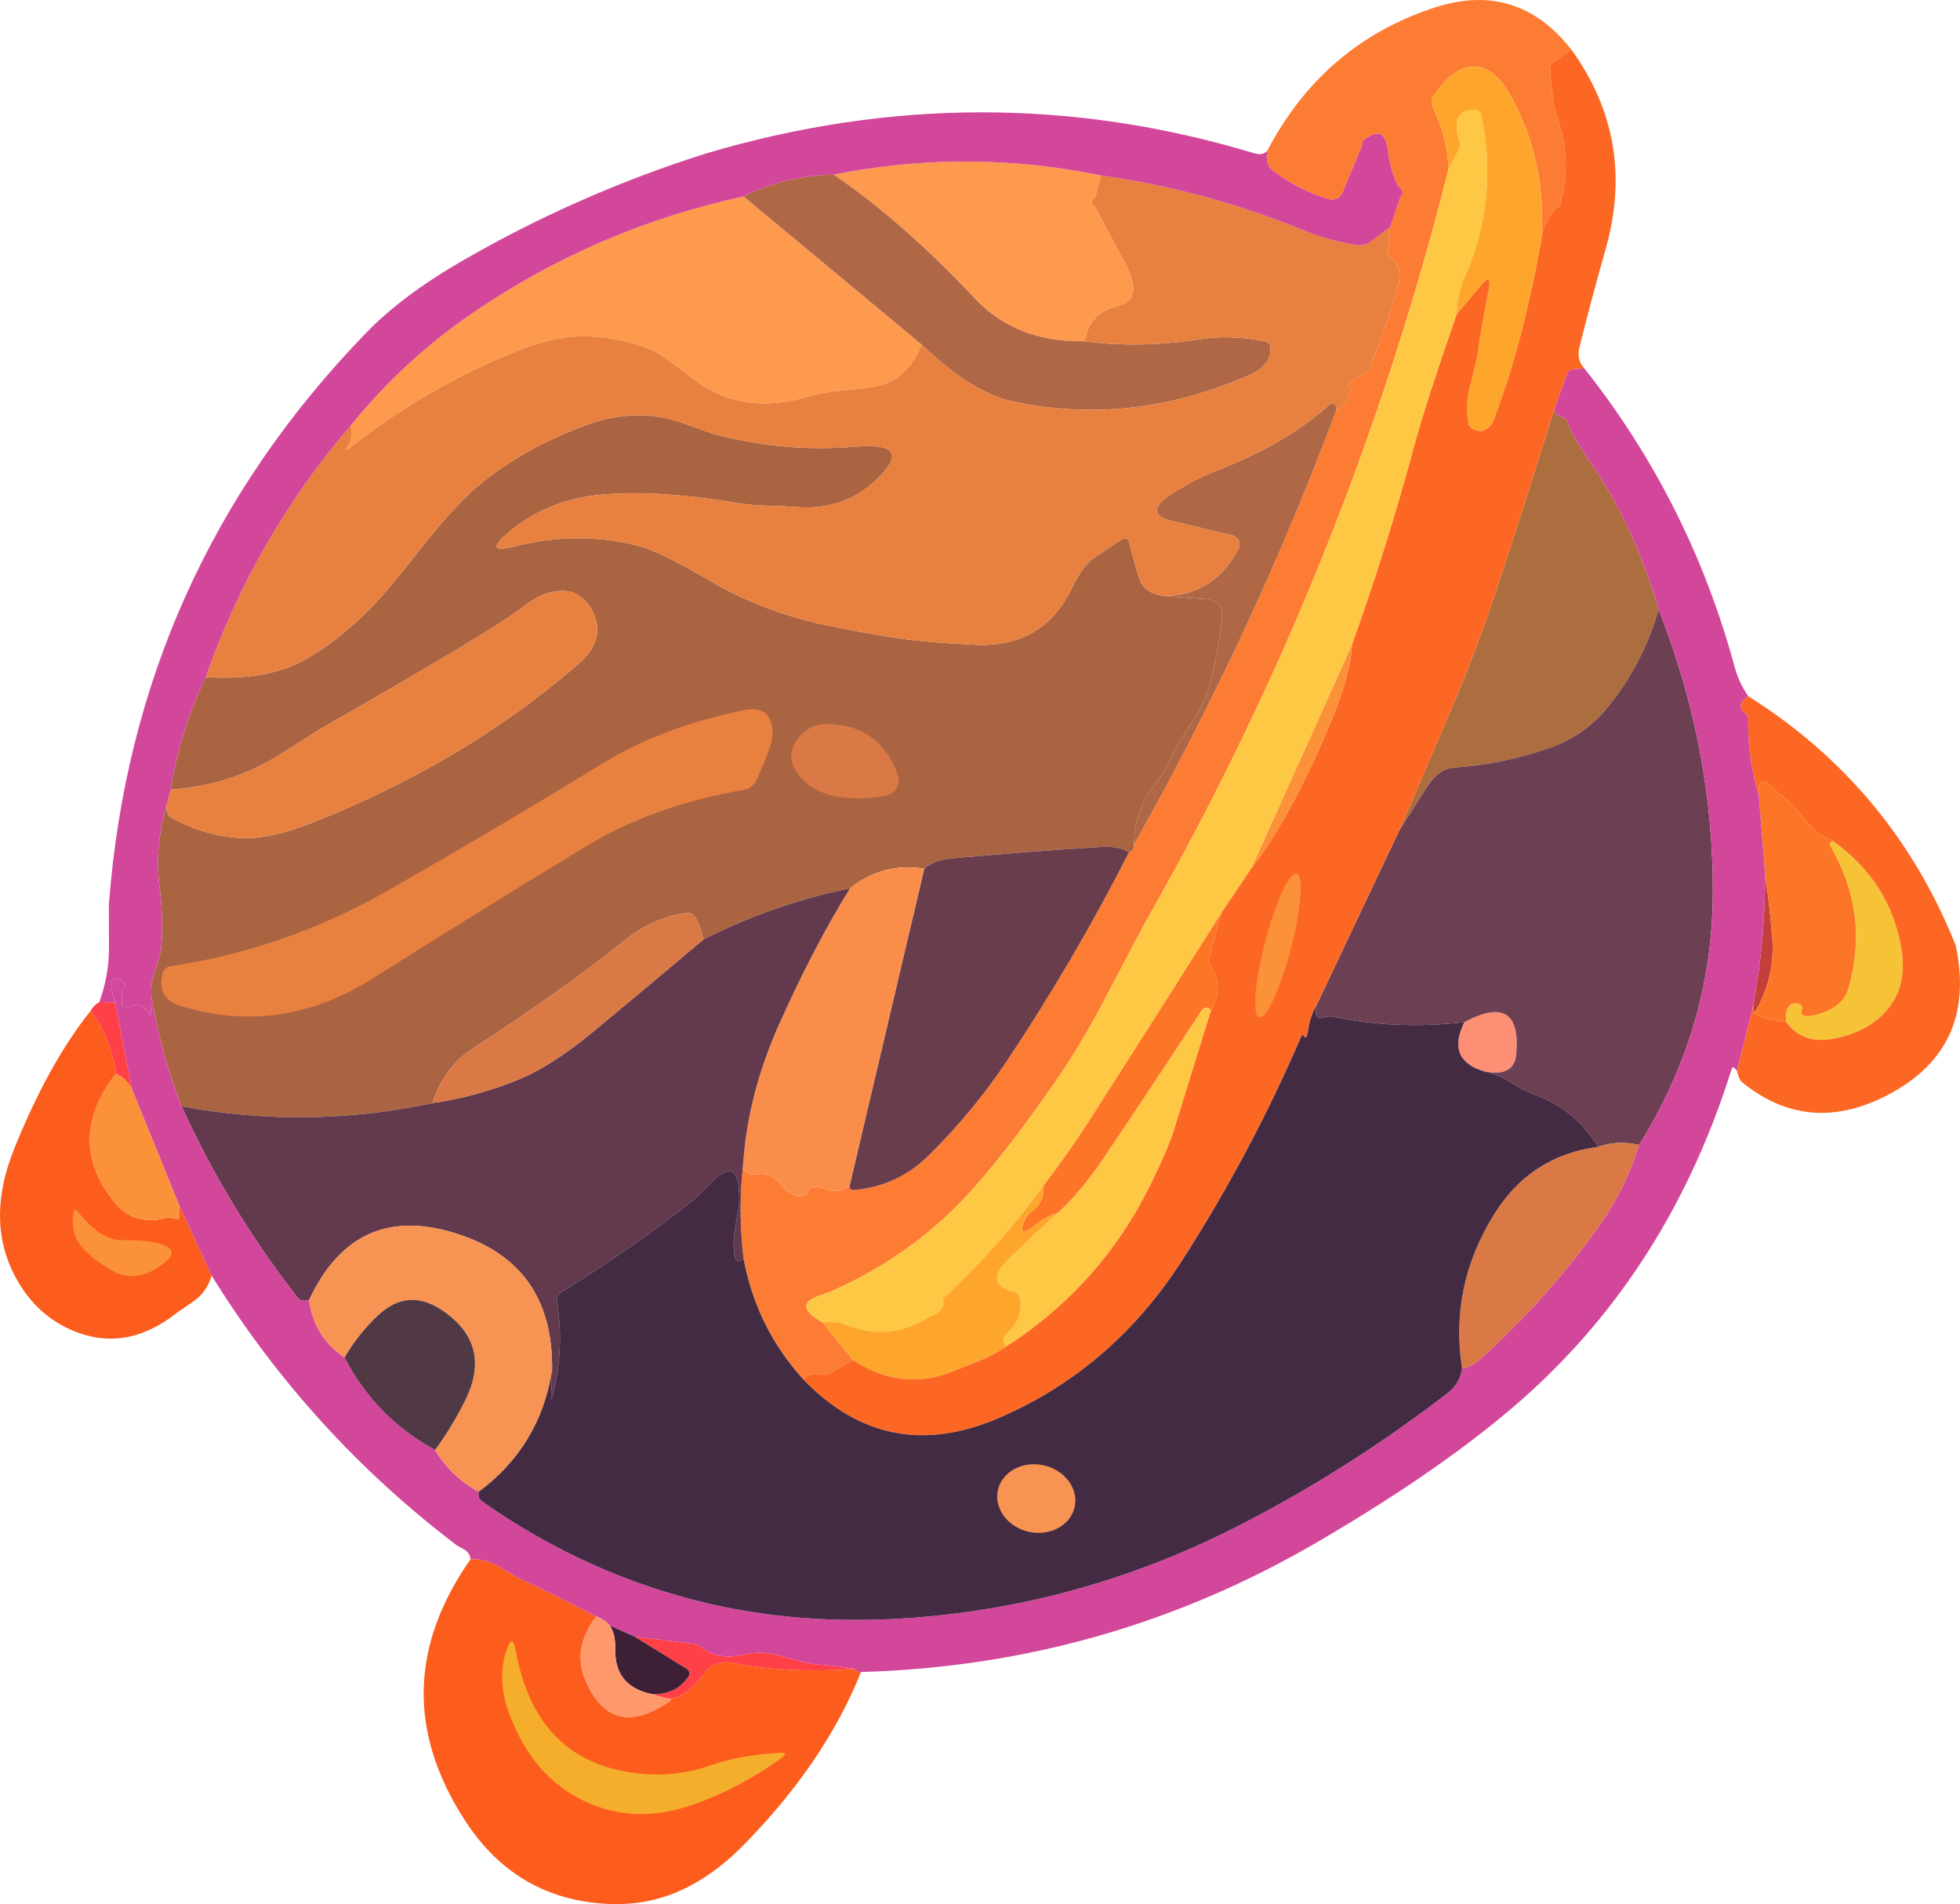 <?xml version="1.0" encoding="UTF-8" standalone="no"?><!-- Generator: Gravit.io --><svg xmlns="http://www.w3.org/2000/svg" xmlns:xlink="http://www.w3.org/1999/xlink" style="isolation:isolate" viewBox="684.004 370.573 179.474 174.314" width="179.474pt" height="174.314pt"><defs><clipPath id="_clipPath_w64sPuCmAoMxNE6TZ5vt1qn7wIOkauaV"><rect x="684.004" y="370.573" width="179.474" height="174.314"/></clipPath></defs><g clip-path="url(#_clipPath_w64sPuCmAoMxNE6TZ5vt1qn7wIOkauaV)"><rect x="684.004" y="370.573" width="179.474" height="174.314" style="fill:rgb(6,6,6)" fill-opacity="0"/><g><path d=" M 845.634 450.601 Q 846.044 453.471 846.284 456.361 Q 846.584 460.121 844.634 463.351 L 844.554 462.601 Q 845.634 456.651 845.634 450.601 Z " fill="rgb(195,63,58)"/><path d=" M 819.844 468.641 Q 816.394 467.561 818.094 464.141 Q 823.374 461.351 822.844 467.101 Q 822.644 469.231 819.844 468.641 Z " fill="rgb(254,142,116)"/><path d=" M 827.884 375.101 L 826.344 376.171 C 826.043 376.334 825.886 376.628 825.944 376.921 Q 826.174 380.161 826.594 381.351 Q 827.924 385.071 826.974 388.881 C 826.984 389.176 826.806 389.465 826.474 389.691 Q 825.304 390.871 825.134 392.601 Q 825.664 385.581 822.484 379.611 Q 821.154 377.111 819.604 376.741 Q 817.404 376.201 815.254 379.371 C 815.065 379.657 815.038 380.02 815.184 380.331 Q 816.604 383.311 816.634 386.101 Q 807.524 422.251 789.134 454.561 Q 788.404 455.861 784.964 462.431 Q 782.894 466.381 780.344 470.031 Q 775.564 476.871 772.124 480.461 Q 767.044 485.751 760.114 488.791 Q 760.024 488.831 758.934 489.221 Q 756.554 490.081 759.344 491.641 L 762.094 495.061 L 759.994 496.291 C 759.735 496.428 759.425 496.468 759.134 496.401 Q 758.204 496.111 757.554 496.851 Q 753.274 492.121 752.094 485.811 Q 751.564 481.451 752.054 477.101 Q 751.974 478.241 753.404 478.061 C 754.153 477.972 754.896 478.275 755.364 478.861 Q 756.354 480.101 757.284 480.111 C 757.772 480.026 758.077 479.813 758.024 479.591 Q 758.484 479.011 759.344 479.351 Q 760.824 479.941 761.804 479.101 L 761.834 479.321 C 761.863 479.442 761.99 479.528 762.134 479.521 Q 766.194 479.181 769.074 476.321 Q 773.134 472.311 776.304 467.551 Q 782.394 458.401 787.384 448.601 Q 787.894 448.401 787.844 447.891 Q 798.654 428.721 806.384 408.101 Q 807.574 407.421 807.664 406.151 C 807.474 406.016 807.403 405.849 807.467 405.691 C 807.532 405.534 807.727 405.399 808.004 405.321 L 808.824 404.751 C 809.464 404.605 809.734 404.326 809.474 404.081 Q 811.354 399.481 812.094 396.351 Q 812.374 395.141 811.464 394.191 C 811.067 393.986 810.919 393.655 811.094 393.361 L 811.304 391.351 L 812.244 388.601 C 812.555 388.308 812.485 387.927 812.074 387.671 Q 811.344 386.371 811.094 384.351 Q 810.814 382.101 809.294 383.121 C 808.847 383.316 808.639 383.605 808.744 383.881 L 806.894 388.281 C 806.688 388.712 806.178 388.936 805.694 388.811 Q 802.934 388.001 800.534 386.161 Q 799.824 385.621 800.054 384.351 Q 805.164 374.631 815.284 371.291 Q 822.904 368.771 827.884 375.101 Z " fill="rgb(253,124,52)"/><path d=" M 784.844 386.641 L 784.284 388.631 C 783.874 388.907 783.878 389.288 784.294 389.551 L 787.034 394.661 Q 788.804 397.981 786.344 398.601 Q 783.694 399.271 783.344 401.811 Q 777.094 401.961 773.284 397.911 Q 766.564 390.781 760.344 386.561 Q 772.614 384.121 784.844 386.641 Z " fill="rgb(253,154,78)"/><path d=" M 752.094 388.561 L 768.384 402.101 Q 767.604 404.241 765.884 405.331 Q 764.794 406.011 762.144 406.231 Q 759.384 406.451 758.094 406.851 Q 751.994 408.721 747.534 405.291 Q 744.524 402.971 743.634 402.601 Q 740.584 401.351 737.304 401.361 Q 734.644 401.381 731.174 402.781 Q 723.124 406.041 716.214 411.431 Q 715.384 412.081 715.874 411.351 Q 716.444 410.501 716.094 409.561 Q 721.044 403.441 727.544 399.051 Q 738.804 391.431 752.094 388.561 Z " fill="rgb(253,154,78)"/><path d=" M 760.344 386.561 Q 766.564 390.781 773.284 397.911 Q 777.094 401.961 783.344 401.811 Q 788.244 402.501 794.094 401.601 Q 796.644 401.211 799.804 401.811 C 800.112 401.871 800.336 402.119 800.344 402.411 Q 800.414 404.031 798.404 404.911 Q 787.684 409.621 776.844 407.351 Q 772.984 406.541 768.384 402.101 L 752.094 388.561 Q 755.964 386.621 760.344 386.561 Z " fill="rgb(175,103,69)"/><path d=" M 806.384 408.101 Q 798.654 428.721 787.844 447.891 Q 787.854 444.881 789.614 442.581 Q 790.584 441.311 791.064 440.251 Q 791.654 438.991 792.414 437.831 Q 794.134 435.231 794.464 434.261 Q 795.424 431.461 795.904 426.951 C 795.955 426.576 795.827 426.199 795.551 425.909 C 795.274 425.619 794.874 425.443 794.444 425.421 L 790.594 425.141 Q 795.174 425.081 797.404 420.811 C 797.533 420.573 797.54 420.291 797.422 420.047 C 797.304 419.804 797.076 419.628 796.804 419.571 L 791.404 418.291 Q 788.494 417.601 791.284 415.791 Q 793.284 414.491 795.504 413.621 Q 801.664 411.231 805.534 407.791 Q 806.344 407.061 806.384 408.101 Z " fill="rgb(175,103,69)"/><path d=" M 826.304 408.101 Q 826.444 408.551 826.914 408.711 C 827.246 408.809 827.489 409.014 827.564 409.261 Q 828.114 410.741 829.594 412.851 Q 833.524 418.441 835.884 426.351 Q 834.414 431.481 831.094 435.471 Q 829.034 437.951 825.814 439.071 Q 821.604 440.531 817.104 440.851 Q 815.744 440.951 814.674 442.621 L 812.134 446.601 Q 814.434 441.241 816.734 435.891 Q 819.124 430.321 820.884 425.011 Q 823.684 416.581 826.304 408.101 Z " fill="rgb(172,109,63)"/><path d=" M 790.594 425.141 L 794.444 425.421 C 794.874 425.443 795.274 425.619 795.551 425.909 C 795.827 426.199 795.955 426.576 795.904 426.951 Q 795.424 431.461 794.464 434.261 Q 794.134 435.231 792.414 437.831 Q 791.654 438.991 791.064 440.251 Q 790.584 441.311 789.614 442.581 Q 787.854 444.881 787.844 447.891 Q 787.894 448.401 787.384 448.601 Q 786.424 448.001 784.844 448.101 Q 777.864 448.541 770.904 449.181 Q 769.614 449.301 768.634 450.101 Q 764.834 449.491 761.844 451.891 Q 754.804 453.341 748.384 456.601 Q 748.254 455.461 747.634 454.511 C 747.465 454.26 747.162 454.124 746.854 454.161 Q 743.774 454.571 741.034 456.791 Q 735.484 461.261 727.154 466.661 Q 724.734 468.231 723.594 471.561 Q 712.144 474.001 700.634 471.851 Q 698.734 467.011 697.884 461.851 Q 697.774 460.681 698.134 459.611 Q 698.694 457.961 698.744 457.501 Q 699.014 454.871 698.594 451.601 Q 698.154 448.121 699.304 444.101 Q 699.084 445.101 699.754 445.461 Q 702.804 447.121 706.114 447.291 Q 708.684 447.411 712.384 445.971 Q 726.404 440.481 736.904 431.411 Q 739.744 428.961 738.094 426.251 Q 737.094 424.591 735.344 424.661 Q 733.684 424.731 732.034 426.041 Q 729.244 428.241 713.194 437.391 Q 713.144 437.421 709.704 439.611 Q 705.154 442.501 699.634 442.851 Q 700.504 437.471 702.844 432.561 Q 708.304 432.911 711.784 431.041 Q 714.574 429.541 717.624 426.571 Q 719.184 425.061 722.374 420.991 Q 725.594 416.901 727.654 415.161 Q 731.974 411.521 737.904 409.411 Q 742.394 407.821 746.524 409.301 Q 749.174 410.241 749.224 410.261 Q 755.624 412.011 762.354 411.461 Q 767.794 411.011 764.374 414.371 Q 761.384 417.311 757.084 417.001 Q 755.674 416.901 754.254 416.871 Q 752.804 416.831 751.444 416.611 Q 744.044 415.381 739.094 415.851 Q 734.004 416.331 730.454 419.411 Q 728.234 421.331 731.074 420.601 Q 736.914 419.121 742.464 420.541 Q 744.384 421.031 748.724 423.581 Q 753.844 426.601 759.694 427.811 Q 763.794 428.651 766.474 429.031 Q 769.274 429.421 773.344 429.601 Q 779.514 429.871 782.154 424.411 Q 783.174 422.321 784.154 421.661 L 786.834 419.881 C 786.947 419.835 787.078 419.839 787.187 419.892 C 787.297 419.945 787.373 420.04 787.394 420.151 Q 787.784 421.811 788.294 423.431 Q 788.564 424.281 789.134 424.631 Q 789.784 425.041 790.594 425.141 Z " fill="rgb(170,100,66)"/><path d=" M 835.884 426.351 Q 840.964 439.331 840.844 452.601 Q 840.734 464.741 834.094 475.391 Q 832.214 474.931 830.344 475.561 Q 828.194 472.091 824.524 470.781 Q 823.494 470.411 822.264 469.621 Q 821.154 468.911 819.844 468.641 Q 822.644 469.231 822.844 467.101 Q 823.374 461.351 818.094 464.141 Q 811.994 464.881 806.014 463.641 Q 805.684 463.571 805.084 463.741 Q 804.284 463.971 804.554 462.601 L 812.134 446.601 L 814.674 442.621 Q 815.744 440.951 817.104 440.851 Q 821.604 440.531 825.814 439.071 Q 829.034 437.951 831.094 435.471 Q 834.414 431.481 835.884 426.351 Z " fill="rgb(109,63,82)"/><path d=" M 784.844 386.641 Q 794.394 388.001 803.324 391.641 Q 805.764 392.641 808.354 393.031 C 808.689 393.045 809.021 392.988 809.284 392.871 L 811.304 391.351 L 811.094 393.361 C 810.919 393.655 811.067 393.986 811.464 394.191 Q 812.374 395.141 812.094 396.351 Q 811.354 399.481 809.474 404.081 C 809.734 404.326 809.464 404.605 808.824 404.751 L 808.004 405.321 C 807.727 405.399 807.532 405.534 807.467 405.691 C 807.403 405.849 807.474 406.016 807.664 406.151 Q 807.574 407.421 806.384 408.101 Q 806.344 407.061 805.534 407.791 Q 801.664 411.231 795.504 413.621 Q 793.284 414.491 791.284 415.791 Q 788.494 417.601 791.404 418.291 L 796.804 419.571 C 797.076 419.628 797.304 419.804 797.422 420.047 C 797.54 420.291 797.533 420.573 797.404 420.811 Q 795.174 425.081 790.594 425.141 Q 789.784 425.041 789.134 424.631 Q 788.564 424.281 788.294 423.431 Q 787.784 421.811 787.394 420.151 C 787.373 420.04 787.297 419.945 787.187 419.892 C 787.078 419.839 786.947 419.835 786.834 419.881 L 784.154 421.661 Q 783.174 422.321 782.154 424.411 Q 779.514 429.871 773.344 429.601 Q 769.274 429.421 766.474 429.031 Q 763.794 428.651 759.694 427.811 Q 753.844 426.601 748.724 423.581 Q 744.384 421.031 742.464 420.541 Q 736.914 419.121 731.074 420.601 Q 728.234 421.331 730.454 419.411 Q 734.004 416.331 739.094 415.851 Q 744.044 415.381 751.444 416.611 Q 752.804 416.831 754.254 416.871 Q 755.674 416.901 757.084 417.001 Q 761.384 417.311 764.374 414.371 Q 767.794 411.011 762.354 411.461 Q 755.624 412.011 749.224 410.261 Q 749.174 410.241 746.524 409.301 Q 742.394 407.821 737.904 409.411 Q 731.974 411.521 727.654 415.161 Q 725.594 416.901 722.374 420.991 Q 719.184 425.061 717.624 426.571 Q 714.574 429.541 711.784 431.041 Q 708.304 432.911 702.844 432.561 Q 707.304 419.821 716.094 409.561 Q 716.444 410.501 715.874 411.351 Q 715.384 412.081 716.214 411.431 Q 723.124 406.041 731.174 402.781 Q 734.644 401.381 737.304 401.361 Q 740.584 401.351 743.634 402.601 Q 744.524 402.971 747.534 405.291 Q 751.994 408.721 758.094 406.851 Q 759.384 406.451 762.144 406.231 Q 764.794 406.011 765.884 405.331 Q 767.604 404.241 768.384 402.101 Q 772.984 406.541 776.844 407.351 Q 787.684 409.621 798.404 404.911 Q 800.414 404.031 800.344 402.411 C 800.336 402.119 800.112 401.871 799.804 401.811 Q 796.644 401.211 794.094 401.601 Q 788.244 402.501 783.344 401.811 Q 783.694 399.271 786.344 398.601 Q 788.804 397.981 787.034 394.661 L 784.294 389.551 C 783.878 389.288 783.874 388.907 784.284 388.631 L 784.844 386.641 Z " fill="rgb(232,128,64)"/><path d=" M 699.304 444.101 L 699.634 442.851 Q 705.154 442.501 709.704 439.611 Q 713.144 437.421 713.194 437.391 Q 729.244 428.241 732.034 426.041 Q 733.684 424.731 735.344 424.661 Q 737.094 424.591 738.094 426.251 Q 739.744 428.961 736.904 431.411 Q 726.404 440.481 712.384 445.971 Q 708.684 447.411 706.114 447.291 Q 702.804 447.121 699.754 445.461 Q 699.084 445.101 699.304 444.101 Z " fill="rgb(232,128,64)"/><path d=" M 787.384 448.601 Q 782.394 458.401 776.304 467.551 Q 773.134 472.311 769.074 476.321 Q 766.194 479.181 762.134 479.521 C 761.99 479.528 761.863 479.442 761.834 479.321 L 761.804 479.101 L 768.634 450.101 Q 769.614 449.301 770.904 449.181 Q 777.864 448.541 784.844 448.101 Q 786.424 448.001 787.384 448.601 Z " fill="rgb(106,61,77)"/><path d=" M 768.634 450.101 L 761.804 479.101 Q 760.824 479.941 759.344 479.351 Q 758.484 479.011 758.024 479.591 C 758.077 479.813 757.772 480.026 757.284 480.111 Q 756.354 480.101 755.364 478.861 C 754.896 478.275 754.153 477.972 753.404 478.061 Q 751.974 478.241 752.054 477.101 Q 752.494 470.711 755.344 464.351 Q 758.524 457.231 761.844 451.891 Q 764.834 449.491 768.634 450.101 Z " fill="rgb(251,141,75)"/><path d=" M 761.844 451.891 Q 758.524 457.231 755.344 464.351 Q 752.494 470.711 752.054 477.101 Q 751.564 481.451 752.094 485.811 Q 751.944 485.981 751.764 486.031 C 751.648 486.034 751.535 485.999 751.451 485.935 C 751.368 485.871 751.322 485.782 751.324 485.691 Q 751.064 484.461 751.274 483.261 Q 751.674 480.971 751.684 480.911 Q 751.914 475.881 748.964 478.991 Q 747.844 480.161 747.194 480.671 Q 741.494 485.111 735.334 488.901 C 735.079 489.059 734.945 489.355 734.994 489.651 Q 735.734 494.161 734.544 498.561 Q 734.454 498.881 734.464 498.531 L 734.554 496.101 Q 734.734 486.491 726.094 483.601 Q 716.584 480.411 712.304 489.601 Q 711.564 489.771 711.284 489.411 Q 704.914 481.261 700.634 471.851 Q 712.144 474.001 723.594 471.561 Q 727.764 470.951 731.584 469.361 Q 734.624 468.091 738.454 464.911 Q 743.444 460.781 748.384 456.601 Q 754.804 453.341 761.844 451.891 Z " fill="rgb(99,58,77)"/><path d=" M 851.844 447.561 Q 851.454 447.731 851.634 448.051 Q 855.204 454.211 853.284 461.041 Q 852.744 462.941 850.034 463.541 Q 848.844 463.801 848.934 463.081 C 849.036 462.97 849.059 462.832 848.996 462.709 C 848.932 462.586 848.79 462.494 848.614 462.461 Q 847.434 462.261 847.554 464.101 Q 846.004 464.041 844.634 463.351 Q 846.584 460.121 846.284 456.361 Q 846.044 453.471 845.634 450.601 L 845.054 443.351 Q 844.964 442.801 845.154 442.341 C 845.218 442.248 845.324 442.185 845.445 442.168 C 845.566 442.151 845.69 442.181 845.784 442.251 Q 846.694 443.061 847.664 443.821 Q 848.264 444.291 849.514 445.871 Q 850.414 447.011 851.844 447.561 Z " fill="rgb(253,118,39)"/><path d=" M 795.844 454.141 L 794.774 458.121 C 794.645 458.416 794.685 458.746 794.884 459.011 Q 796.114 460.941 794.884 463.101 Q 794.704 462.771 794.384 462.831 Q 794.184 462.871 794.014 463.121 Q 789.694 469.731 785.284 476.291 Q 782.934 479.781 780.844 481.641 Q 779.854 481.891 779.044 482.541 Q 776.854 484.311 777.924 482.111 Q 778.104 481.751 778.574 481.391 Q 779.674 480.561 779.554 479.101 Q 781.804 476.161 783.804 473.051 Q 789.844 463.611 795.844 454.141 Z " fill="rgb(253,118,39)"/><path d=" M 817.384 399.351 Q 814.474 407.771 813.534 411.291 Q 811.044 420.561 807.804 429.601 L 798.594 450.061 L 795.844 454.141 Q 789.844 463.611 783.804 473.051 Q 781.804 476.161 779.554 479.101 Q 775.634 484.501 770.774 489.071 C 770.387 489.288 770.245 489.609 770.404 489.911 Q 770.314 490.541 769.754 490.801 Q 769.184 491.061 769.094 491.121 Q 765.454 493.451 761.394 491.821 Q 760.404 491.431 759.344 491.641 Q 756.554 490.081 758.934 489.221 Q 760.024 488.831 760.114 488.791 Q 767.044 485.751 772.124 480.461 Q 775.564 476.871 780.344 470.031 Q 782.894 466.381 784.964 462.431 Q 788.404 455.861 789.134 454.561 Q 807.524 422.251 816.634 386.101 L 817.544 384.361 C 817.706 384.078 817.735 383.745 817.624 383.441 Q 816.754 380.641 819.024 380.631 C 819.333 380.649 819.59 380.864 819.644 381.151 Q 821.264 388.771 818.134 395.911 Q 817.424 397.551 817.384 399.351 Z " fill="rgb(254,200,69)"/><path d=" M 794.884 463.101 L 791.494 474.041 Q 790.984 475.691 789.414 478.901 Q 784.834 488.251 776.134 493.851 Q 775.614 493.181 776.294 492.541 Q 777.734 491.211 777.404 489.401 C 777.352 489.117 777.113 488.886 776.794 488.811 Q 774.044 488.101 776.344 485.851 Q 778.544 483.701 780.844 481.641 Q 782.934 479.781 785.284 476.291 Q 789.694 469.731 794.014 463.121 Q 794.184 462.871 794.384 462.831 Q 794.704 462.771 794.884 463.101 Z " fill="rgb(254,200,69)"/><path d=" M 748.384 456.601 Q 743.444 460.781 738.454 464.911 Q 734.624 468.091 731.584 469.361 Q 727.764 470.951 723.594 471.561 Q 724.734 468.231 727.154 466.661 Q 735.484 461.261 741.034 456.791 Q 743.774 454.571 746.854 454.161 C 747.162 454.124 747.465 454.26 747.634 454.511 Q 748.254 455.461 748.384 456.601 Z " fill="rgb(218,121,69)"/><path d=" M 834.094 475.391 Q 832.904 479.251 830.594 482.581 Q 826.114 489.011 819.654 494.911 Q 818.754 495.741 817.884 495.851 Q 816.714 488.371 820.784 481.791 Q 824.134 476.371 830.344 475.561 Q 832.214 474.931 834.094 475.391 Z " fill="rgb(218,121,69)"/><path d=" M 825.134 392.601 Q 823.424 402.051 820.844 408.851 Q 820.244 410.421 818.964 409.891 C 818.647 409.753 818.446 409.476 818.444 409.171 Q 818.204 407.581 818.584 406.051 Q 819.244 403.431 819.294 403.061 Q 819.674 400.321 820.314 397.141 Q 820.654 395.451 819.574 396.741 L 817.384 399.351 Q 817.424 397.551 818.134 395.911 Q 821.264 388.771 819.644 381.151 C 819.59 380.864 819.333 380.649 819.024 380.631 Q 816.754 380.641 817.624 383.441 C 817.735 383.745 817.706 384.078 817.544 384.361 L 816.634 386.101 Q 816.604 383.311 815.184 380.331 C 815.038 380.02 815.065 379.657 815.254 379.371 Q 817.404 376.201 819.604 376.741 Q 821.154 377.111 822.484 379.611 Q 825.664 385.581 825.134 392.601 Z " fill="rgb(254,166,44)"/><path d=" M 779.554 479.101 Q 779.674 480.561 778.574 481.391 Q 778.104 481.751 777.924 482.111 Q 776.854 484.311 779.044 482.541 Q 779.854 481.891 780.844 481.641 Q 778.544 483.701 776.344 485.851 Q 774.044 488.101 776.794 488.811 C 777.113 488.886 777.352 489.117 777.404 489.401 Q 777.734 491.211 776.294 492.541 Q 775.614 493.181 776.134 493.851 Q 774.964 494.641 773.664 495.161 Q 771.734 495.921 771.074 496.181 Q 766.464 497.961 762.094 495.061 L 759.344 491.641 Q 760.404 491.431 761.394 491.821 Q 765.454 493.451 769.094 491.121 Q 769.184 491.061 769.754 490.801 Q 770.314 490.541 770.404 489.911 C 770.245 489.609 770.387 489.288 770.774 489.071 Q 775.634 484.501 779.554 479.101 Z " fill="rgb(254,166,44)"/><path d=" M 851.844 447.561 Q 857.044 451.301 858.084 457.281 Q 858.654 460.531 857.104 462.641 Q 855.364 465.011 851.904 465.661 Q 849.034 466.211 847.554 464.101 Q 847.434 462.261 848.614 462.461 C 848.79 462.494 848.932 462.586 848.996 462.709 C 849.059 462.832 849.036 462.97 848.934 463.081 Q 848.844 463.801 850.034 463.541 Q 852.744 462.941 853.284 461.041 Q 855.204 454.211 851.634 448.051 Q 851.454 447.731 851.844 447.561 Z " fill="rgb(246,194,54)"/><path d=" M 692.304 463.101 Q 694.174 465.701 694.634 468.851 Q 689.904 474.921 694.454 480.591 Q 695.424 481.791 696.594 482.101 Q 697.984 482.471 699.384 482.021 Q 699.424 482.011 700.224 482.171 Q 700.564 482.241 700.384 480.851 L 703.384 487.351 Q 702.944 488.871 701.684 489.731 Q 700.284 490.691 700.204 490.751 Q 695.894 494.171 691.394 492.661 Q 687.414 491.311 685.344 487.341 Q 682.694 482.261 685.284 475.791 Q 688.394 468.021 692.304 463.101 Z " fill="rgb(252,93,28)"/><path d=" M 727.094 513.311 Q 728.494 513.281 729.624 513.961 Q 731.234 514.921 731.284 514.941 Q 734.984 516.661 738.594 518.561 Q 736.394 521.531 737.594 524.351 Q 739.994 530.011 745.344 526.291 Q 745.574 526.131 745.314 526.091 L 745.094 526.061 Q 746.694 526.181 748.344 523.921 Q 749.404 522.461 751.174 522.821 Q 756.134 523.801 762.304 523.351 Q 762.424 523.671 762.844 523.641 Q 759.534 531.931 752.034 539.541 Q 749.064 542.551 745.714 543.901 Q 742.374 545.241 738.344 544.761 Q 730.854 543.881 726.534 537.161 Q 718.794 525.151 727.094 513.311 Z " fill="rgb(252,93,28)"/><path d=" M 827.884 375.101 Q 833.874 383.381 831.024 393.401 Q 829.754 397.861 828.634 402.361 Q 828.344 403.511 829.094 404.311 L 828.144 404.361 C 827.831 404.389 827.565 404.585 827.464 404.861 L 826.304 408.101 Q 823.684 416.581 820.884 425.011 Q 819.124 430.321 816.734 435.891 Q 814.434 441.241 812.134 446.601 L 804.554 462.601 Q 803.964 463.651 803.794 464.841 Q 803.654 465.851 803.404 465.431 Q 803.264 465.201 803.164 465.441 Q 798.554 476.161 792.244 485.971 Q 785.804 495.971 775.404 500.411 Q 765.194 504.781 757.554 496.851 Q 758.204 496.111 759.134 496.401 C 759.425 496.468 759.735 496.428 759.994 496.291 L 762.094 495.061 Q 766.464 497.961 771.074 496.181 Q 771.734 495.921 773.664 495.161 Q 774.964 494.641 776.134 493.851 Q 784.834 488.251 789.414 478.901 Q 790.984 475.691 791.494 474.041 L 794.884 463.101 Q 796.114 460.941 794.884 459.011 C 794.685 458.746 794.645 458.416 794.774 458.121 L 795.844 454.141 L 798.594 450.061 Q 802.134 445.471 805.654 437.161 Q 807.664 432.431 807.804 429.601 Q 811.044 420.561 813.534 411.291 Q 814.474 407.771 817.384 399.351 L 819.574 396.741 Q 820.654 395.451 820.314 397.141 Q 819.674 400.321 819.294 403.061 Q 819.244 403.431 818.584 406.051 Q 818.204 407.581 818.444 409.171 C 818.446 409.476 818.647 409.753 818.964 409.891 Q 820.244 410.421 820.844 408.851 Q 823.424 402.051 825.134 392.601 Q 825.304 390.871 826.474 389.691 C 826.806 389.465 826.984 389.176 826.974 388.881 Q 827.924 385.071 826.594 381.351 Q 826.174 380.161 825.944 376.921 C 825.886 376.628 826.043 376.334 826.344 376.171 L 827.884 375.101 Z " fill="rgb(252,104,35)"/><path d=" M 844.094 434.311 Q 857.294 442.621 863.094 457.141 Q 865.134 466.831 856.334 471.081 Q 849.404 474.411 843.534 469.661 Q 843.224 469.411 843.054 468.601 L 844.554 462.601 L 844.634 463.351 Q 846.004 464.041 847.554 464.101 Q 849.034 466.211 851.904 465.661 Q 855.364 465.011 857.104 462.641 Q 858.654 460.531 858.084 457.281 Q 857.044 451.301 851.844 447.561 Q 850.414 447.011 849.514 445.871 Q 848.264 444.291 847.664 443.821 Q 846.694 443.061 845.784 442.251 C 845.69 442.181 845.566 442.151 845.445 442.168 C 845.324 442.185 845.218 442.248 845.154 442.341 Q 844.964 442.801 845.054 443.351 Q 844.054 440.051 844.084 436.591 C 844.15 436.297 844.008 435.998 843.704 435.791 Q 842.944 435.061 844.094 434.311 Z " fill="rgb(252,104,35)"/><path d=" M 693.094 462.311 L 694.554 462.351 L 696.094 470.311 Q 695.594 469.321 694.634 468.851 Q 694.174 465.701 692.304 463.101 Q 692.594 462.601 693.094 462.311 Z " fill="rgb(255,64,71)"/><path d=" M 742.094 520.391 L 747.544 521.061 Q 747.904 521.101 748.414 521.481 Q 749.834 522.541 751.844 522.081 Q 753.744 521.641 755.494 522.161 Q 757.904 522.881 758.834 522.951 Q 760.574 523.081 762.304 523.351 Q 756.134 523.801 751.174 522.821 Q 749.404 522.461 748.344 523.921 Q 746.694 526.181 745.094 526.061 L 743.594 525.641 Q 745.844 525.791 747.024 524.091 C 747.121 523.978 747.162 523.833 747.135 523.691 C 747.108 523.549 747.017 523.425 746.884 523.351 L 742.094 520.391 Z " fill="rgb(255,64,71)"/><path d=" M 800.054 384.351 Q 799.824 385.621 800.534 386.161 Q 802.934 388.001 805.694 388.811 C 806.178 388.936 806.688 388.712 806.894 388.281 L 808.744 383.881 C 808.639 383.605 808.847 383.316 809.294 383.121 Q 810.814 382.101 811.094 384.351 Q 811.344 386.371 812.074 387.671 C 812.485 387.927 812.555 388.308 812.244 388.601 L 811.304 391.351 L 809.284 392.871 C 809.021 392.988 808.689 393.045 808.354 393.031 Q 805.764 392.641 803.324 391.641 Q 794.394 388.001 784.844 386.641 Q 772.614 384.121 760.344 386.561 Q 755.964 386.621 752.094 388.561 Q 738.804 391.431 727.544 399.051 Q 721.044 403.441 716.094 409.561 Q 707.304 419.821 702.844 432.561 Q 700.504 437.471 699.634 442.851 L 699.304 444.101 Q 698.154 448.121 698.594 451.601 Q 699.014 454.871 698.744 457.501 Q 698.694 457.961 698.134 459.611 Q 697.774 460.681 697.884 461.851 L 697.814 463.291 Q 697.794 463.721 697.604 463.331 Q 697.034 462.201 695.724 462.801 C 695.609 462.842 695.476 462.838 695.365 462.788 C 695.255 462.739 695.18 462.651 695.164 462.551 L 695.204 461.081 C 695.398 460.964 695.48 460.808 695.427 460.659 C 695.374 460.51 695.192 460.385 694.934 460.321 Q 693.654 459.611 694.554 462.351 L 693.094 462.311 Q 693.984 459.891 693.984 457.331 Q 693.974 453.401 693.974 453.361 Q 696.294 422.951 717.534 401.041 Q 720.874 397.591 726.404 394.411 Q 736.964 388.321 748.594 384.641 Q 773.964 377.091 798.844 384.601 Q 799.664 384.851 800.054 384.351 Z " fill="rgb(211,71,155)"/><path d=" M 829.094 404.311 Q 838.744 416.521 842.834 431.601 Q 843.234 433.081 844.094 434.311 Q 842.944 435.061 843.704 435.791 C 844.008 435.998 844.15 436.297 844.084 436.591 Q 844.054 440.051 845.054 443.351 L 845.634 450.601 Q 845.634 456.651 844.554 462.601 L 843.054 468.601 L 842.854 468.371 Q 842.664 468.151 842.564 468.451 Q 836.844 486.711 823.534 498.541 Q 816.424 504.851 804.744 511.681 Q 785.374 523.011 762.844 523.641 Q 762.424 523.671 762.304 523.351 Q 760.574 523.081 758.834 522.951 Q 757.904 522.881 755.494 522.161 Q 753.744 521.641 751.844 522.081 Q 749.834 522.541 748.414 521.481 Q 747.904 521.101 747.544 521.061 L 742.094 520.391 L 739.844 519.391 Q 739.314 518.811 738.594 518.561 Q 734.984 516.661 731.284 514.941 Q 731.234 514.921 729.624 513.961 Q 728.494 513.281 727.094 513.311 Q 727.004 512.681 726.504 512.421 Q 725.924 512.111 725.864 512.071 Q 712.344 501.811 703.384 487.351 L 700.384 480.851 L 696.094 470.311 L 694.554 462.351 Q 693.654 459.611 694.934 460.321 C 695.192 460.385 695.374 460.51 695.427 460.659 C 695.48 460.808 695.398 460.964 695.204 461.081 L 695.164 462.551 C 695.18 462.651 695.255 462.739 695.365 462.788 C 695.476 462.838 695.609 462.842 695.724 462.801 Q 697.034 462.201 697.604 463.331 Q 697.794 463.721 697.814 463.291 L 697.884 461.851 Q 698.734 467.011 700.634 471.851 Q 704.914 481.261 711.284 489.411 Q 711.564 489.771 712.304 489.601 Q 712.784 493.001 715.554 494.851 Q 718.394 500.341 723.844 503.311 Q 725.324 505.781 727.844 507.141 Q 727.734 507.731 728.164 508.031 Q 737.804 514.801 748.964 517.391 Q 758.174 519.531 768.834 518.571 Q 783.834 517.211 797.494 510.211 Q 807.594 505.031 816.574 498.091 Q 817.684 497.231 817.884 495.851 Q 818.754 495.741 819.654 494.911 Q 826.114 489.011 830.594 482.581 Q 832.904 479.251 834.094 475.391 Q 840.734 464.741 840.844 452.601 Q 840.964 439.331 835.884 426.351 Q 833.524 418.441 829.594 412.851 Q 828.114 410.741 827.564 409.261 C 827.489 409.014 827.246 408.809 826.914 408.711 Q 826.444 408.551 826.304 408.101 L 827.464 404.861 C 827.565 404.585 827.831 404.389 828.144 404.361 L 829.094 404.311 Z " fill="rgb(211,71,155)"/><path d=" M 734.554 496.101 Q 733.424 502.991 727.844 507.141 Q 725.324 505.781 723.844 503.311 Q 725.404 501.181 726.584 498.811 Q 729.154 493.661 724.484 490.521 Q 721.374 488.441 718.674 490.941 Q 716.824 492.661 715.554 494.851 Q 712.784 493.001 712.304 489.601 Q 716.584 480.411 726.094 483.601 Q 734.734 486.491 734.554 496.101 Z " fill="rgb(247,148,84)"/><path d=" M 739.844 519.391 L 742.094 520.391 L 746.884 523.351 C 747.017 523.425 747.108 523.549 747.135 523.691 C 747.162 523.833 747.121 523.978 747.024 524.091 Q 745.844 525.791 743.594 525.641 Q 740.284 524.911 740.344 521.601 Q 740.374 520.151 739.844 519.391 Z " fill="rgb(61,31,54)"/><path d=" M 807.804 429.601 Q 807.664 432.431 805.654 437.161 Q 802.134 445.471 798.594 450.061 L 807.804 429.601 Z " fill="rgb(251,145,56)"/><path d=" M 694.634 468.851 Q 695.594 469.321 696.094 470.311 L 700.384 480.851 Q 700.564 482.241 700.224 482.171 Q 699.424 482.011 699.384 482.021 Q 697.984 482.471 696.594 482.101 Q 695.424 481.791 694.454 480.591 Q 689.904 474.921 694.634 468.851 Z " fill="rgb(251,145,56)"/><path d=" M 804.554 462.601 Q 804.284 463.971 805.084 463.741 Q 805.684 463.571 806.014 463.641 Q 811.994 464.881 818.094 464.141 Q 816.394 467.561 819.844 468.641 Q 821.154 468.911 822.264 469.621 Q 823.494 470.411 824.524 470.781 Q 828.194 472.091 830.344 475.561 Q 824.134 476.371 820.784 481.791 Q 816.714 488.371 817.884 495.851 Q 817.684 497.231 816.574 498.091 Q 807.594 505.031 797.494 510.211 Q 783.834 517.211 768.834 518.571 Q 758.174 519.531 748.964 517.391 Q 737.804 514.801 728.164 508.031 Q 727.734 507.731 727.844 507.141 Q 733.424 502.991 734.554 496.101 L 734.464 498.531 Q 734.454 498.881 734.544 498.561 Q 735.734 494.161 734.994 489.651 C 734.945 489.355 735.079 489.059 735.334 488.901 Q 741.494 485.111 747.194 480.671 Q 747.844 480.161 748.964 478.991 Q 751.914 475.881 751.684 480.911 Q 751.674 480.971 751.274 483.261 Q 751.064 484.461 751.324 485.691 C 751.322 485.782 751.368 485.871 751.451 485.935 C 751.535 485.999 751.648 486.034 751.764 486.031 Q 751.944 485.981 752.094 485.811 Q 753.274 492.121 757.554 496.851 Q 765.194 504.781 775.404 500.411 Q 785.804 495.971 792.244 485.971 Q 798.554 476.161 803.164 465.441 Q 803.264 465.201 803.404 465.431 Q 803.654 465.851 803.794 464.841 Q 803.964 463.651 804.554 462.601 Z " fill="rgb(67,43,68)"/><path d=" M 738.594 518.561 Q 739.314 518.811 739.844 519.391 Q 740.374 520.151 740.344 521.601 Q 740.284 524.911 743.594 525.641 L 745.094 526.061 L 745.314 526.091 Q 745.574 526.131 745.344 526.291 Q 739.994 530.011 737.594 524.351 Q 736.394 521.531 738.594 518.561 Z " fill="rgb(255,153,108)"/><path d=" M 723.844 503.311 Q 718.394 500.341 715.554 494.851 Q 716.824 492.661 718.674 490.941 Q 721.374 488.441 724.484 490.521 Q 729.154 493.661 726.584 498.811 Q 725.404 501.181 723.844 503.311 Z " fill="rgb(80,56,68)"/><path d=" M 700.534 462.661 Q 698.224 461.951 698.934 459.561 C 699.023 459.286 699.279 459.081 699.594 459.031 Q 710.114 457.441 719.384 452.171 Q 729.374 446.481 739.164 440.471 Q 744.604 437.131 752.044 435.601 Q 754.814 435.041 754.744 437.861 Q 754.714 438.901 753.234 442.061 C 753.033 442.487 752.638 442.789 752.174 442.871 Q 743.824 444.321 737.724 448.021 Q 727.874 453.991 718.144 460.141 Q 709.694 465.481 700.534 462.661 Z " fill="rgb(232,128,64)"/><path d=" M 756.964 441.281 Q 755.834 439.581 757.264 437.941 Q 758.254 436.801 759.934 436.851 Q 764.544 436.981 766.214 441.491 C 766.363 441.89 766.328 442.335 766.117 442.705 C 765.907 443.076 765.543 443.334 765.124 443.411 Q 762.254 443.941 760.054 443.361 Q 757.984 442.821 756.964 441.281 Z " fill="rgb(218,121,69)"/><path d=" M 742.894 532.971 Q 746.114 533.241 749.114 532.171 Q 751.634 531.271 755.344 531.041 Q 756.334 530.971 755.524 531.551 Q 751.624 534.321 747.624 535.731 Q 742.974 537.381 738.994 536.051 Q 733.184 534.111 730.704 527.651 Q 729.414 524.301 730.424 521.541 Q 730.944 520.121 731.214 521.611 Q 733.094 532.141 742.894 532.971 Z " fill="rgb(245,174,44)"/><path d=" M 775.374 507.006 C 775.735 505.322 777.605 504.294 779.548 504.71 C 781.491 505.127 782.775 506.832 782.414 508.515 C 782.053 510.199 780.183 511.228 778.24 510.811 C 776.297 510.395 775.013 508.69 775.374 507.006 Z " fill="rgb(247,148,84)"/><path d=" M 802.741 450.531 C 803.392 450.7 803.152 453.791 802.205 457.428 C 801.257 461.065 799.959 463.881 799.308 463.711 C 798.656 463.541 798.896 460.45 799.844 456.813 C 800.791 453.176 802.089 450.361 802.741 450.531 Z " fill="rgb(251,145,56)"/><path d=" M 691.704 484.971 Q 690.394 483.651 690.744 481.591 Q 690.824 481.091 691.154 481.501 Q 693.244 484.111 695.094 484.101 Q 697.354 484.081 698.534 484.401 Q 700.694 484.971 698.904 486.311 Q 696.454 488.131 694.304 486.921 Q 692.794 486.071 691.704 484.971 Z " fill="rgb(251,145,56)"/></g></g></svg>